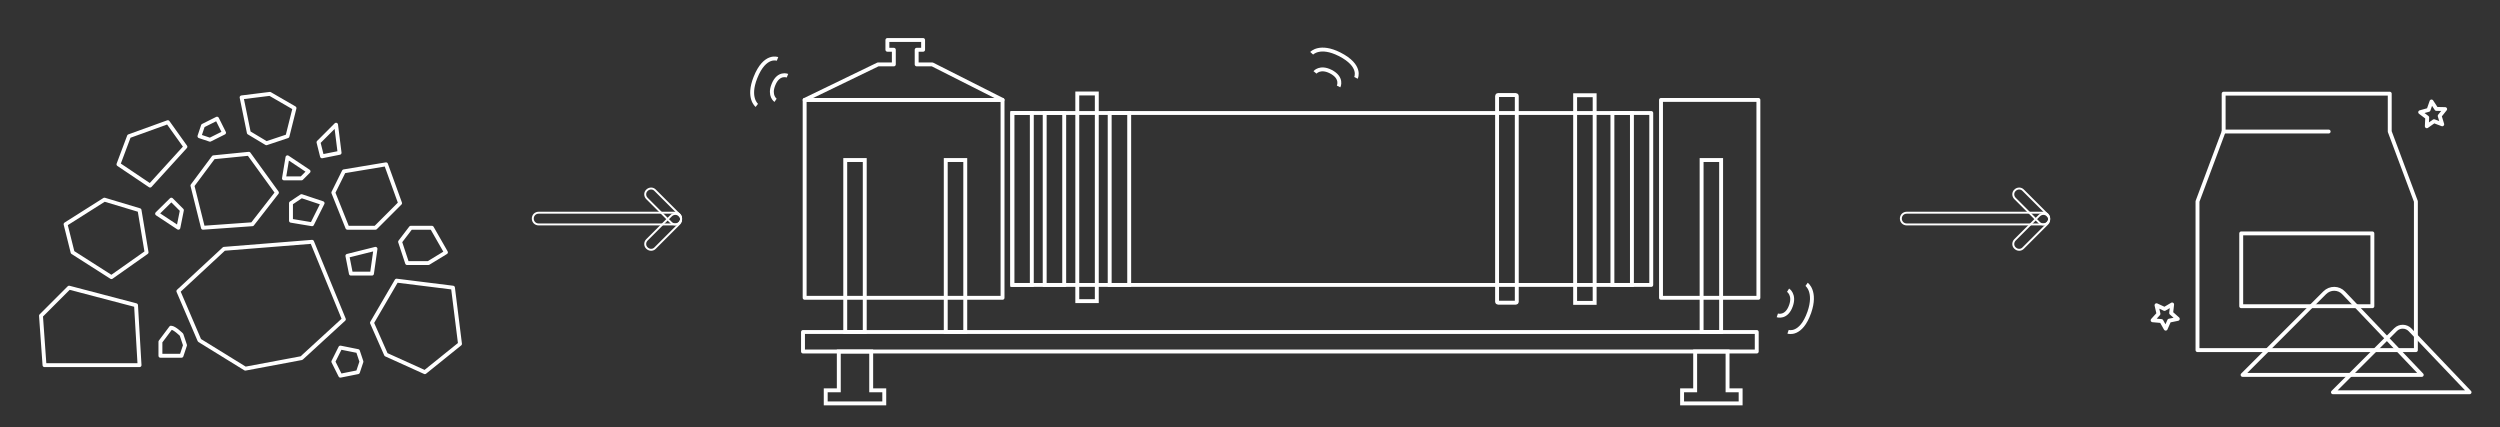 <?xml version="1.0" encoding="utf-8"?>
<!-- Generator: Adobe Illustrator 22.0.1, SVG Export Plug-In . SVG Version: 6.00 Build 0)  -->
<svg version="1.1" id="Layer_1" xmlns="http://www.w3.org/2000/svg" xmlns:xlink="http://www.w3.org/1999/xlink" x="0px" y="0px"
	 viewBox="0 0 1281 219" style="enable-background:new 0 0 1281 219;" xml:space="preserve">
<rect x="0" y="0" width="1281" height="219" fill="#333333" stroke="none"/>
<style type="text/css">
	.st0{fill:none;stroke:#FFFFFF;stroke-width:2;stroke-linejoin:round;stroke-miterlimit:10;}
	.st1{fill:none;stroke:#FFFFFF;stroke-width:2;stroke-miterlimit:10;}
	.st2{fill:none;stroke:#FFFFFF;stroke-miterlimit:10;}
	.st3{display:none;}
	.st4{display:inline;fill:#FF4A4A;}
	.st5{fill:none;stroke:#FFFFFF;stroke-width:2;stroke-linecap:round;stroke-linejoin:round;stroke-miterlimit:10;}
</style>
<g>
	<g>
		<rect x="518.7" y="57.9" class="st0" width="327.4" height="88.1"/>
		<rect x="412.3" y="51.2" class="st0" width="101.4" height="101.4"/>
		<rect x="851.1" y="51.2" class="st0" width="49.9" height="101.4"/>
		<polygon class="st0" points="477.7,33 469.7,33 469.7,25.5 473,25.5 473,20.5 454.7,20.5 454.7,25.5 458,25.5 458,33 449.9,33 
			412.3,51.2 513.7,51.2 		"/>
		<rect x="518.7" y="57.9" class="st1" width="10" height="88.1"/>
		<rect x="535.3" y="57.9" class="st1" width="10" height="88.1"/>
		<rect x="552" y="47.9" class="st1" width="10" height="106.4"/>
		<rect x="568.6" y="57.9" class="st1" width="10" height="88.1"/>
		<rect x="826.2" y="57.9" class="st1" width="10" height="88.1"/>
		<rect x="807.1" y="48.8" class="st1" width="10" height="106.4"/>
		<path class="st1" d="M776.7,155.1h-9.1c-0.2,0-0.5-0.2-0.5-0.5V49.2c0-0.2,0.2-0.5,0.5-0.5h9.1c0.2,0,0.5,0.2,0.5,0.5v105.5
			C777.2,154.9,777,155.1,776.7,155.1z"/>
		
			<rect x="650.8" y="-69.3" transform="matrix(6.123234e-17 -1 1 6.123234e-17 480.755 830.913)" class="st0" width="10" height="488.7"/>
		<rect x="433.1" y="82" class="st1" width="10" height="88.1"/>
		<rect x="484.6" y="82" class="st1" width="10" height="88.1"/>
		<rect x="871.9" y="82" class="st1" width="10" height="88.1"/>
		<polygon class="st1" points="446.4,200 446.4,180.1 429.8,180.1 429.8,200 423.1,200 423.1,206.7 453.1,206.7 453.1,200 		"/>
		<polygon class="st1" points="885.2,200 885.2,180.1 868.6,180.1 868.6,200 861.9,200 861.9,206.7 891.9,206.7 891.9,200 		"/>
	</g>
	<g>
		<path class="st0" d="M673.8,37.1c0,0,2.6-3.2,8.1-0.4c6.2,3.2,4,7.6,4,7.6"/>
		<path class="st0" d="M672.1,27.3c0,0,4.2-4.6,14.3,0.5c11.6,5.9,8.4,12.1,8.4,12.1"/>
	</g>
	<g>
		<path class="st0" d="M397.4,51.4c0,0-3.4-2.3-1.1-8c2.6-6.5,7.2-4.6,7.2-4.6"/>
		<path class="st0" d="M387.8,54c0,0-4.9-3.8-0.7-14.3c4.8-12.1,11.3-9.5,11.3-9.5"/>
	</g>
	<g>
		<path class="st0" d="M916.2,148.7c0,0,3.5,2.2,1.5,7.9c-2.3,6.6-7,5-7,5"/>
		<path class="st0" d="M925.7,145.7c0,0,5.1,3.6,1.4,14.3c-4.3,12.3-10.9,10-10.9,10"/>
	</g>
</g>
<g>
	<path class="st2" d="M346,115h-70c-1.7,0-3-1.3-3-3l0,0c0-1.7,1.3-3,3-3h70c1.7,0,3,1.3,3,3l0,0C349,113.7,347.7,115,346,115z"/>
	<path class="st2" d="M343.9,114.1l-12.4-12.4c-1.2-1.2-1.2-3.1,0-4.2l0,0c1.2-1.2,3.1-1.2,4.2,0l12.4,12.4c1.2,1.2,1.2,3.1,0,4.2h0
		C347,115.3,345.1,115.3,343.9,114.1z"/>
	<path class="st2" d="M343.9,110.5l-12.4,12.4c-1.2,1.2-1.2,3.1,0,4.2l0,0c1.2,1.2,3.1,1.2,4.2,0l12.4-12.4c1.2-1.2,1.2-3.1,0-4.2h0
		C347,109.3,345.1,109.3,343.9,110.5z"/>
</g>
<g>
	<path class="st2" d="M1047,115h-70c-1.7,0-3-1.3-3-3l0,0c0-1.7,1.3-3,3-3h70c1.7,0,3,1.3,3,3l0,0C1050,113.7,1048.7,115,1047,115z"
		/>
	<path class="st2" d="M1044.9,114.1l-12.4-12.4c-1.2-1.2-1.2-3.1,0-4.2l0,0c1.2-1.2,3.1-1.2,4.2,0l12.4,12.4c1.2,1.2,1.2,3.1,0,4.2
		l0,0C1048,115.3,1046.1,115.3,1044.9,114.1z"/>
	<path class="st2" d="M1044.9,110.5l-12.4,12.4c-1.2,1.2-1.2,3.1,0,4.2l0,0c1.2,1.2,3.1,1.2,4.2,0l12.4-12.4c1.2-1.2,1.2-3.1,0-4.2
		l0,0C1048,109.3,1046.1,109.3,1044.9,110.5z"/>
</g>
<g class="st3">
	<polygon class="st4" points="103,78 102,84 109,83 	"/>
	<polygon class="st4" points="178,89 176,96 183,95 	"/>
	<polygon class="st4" points="111,157 103,161 114,164 	"/>
	<polygon class="st4" points="90,145 85,153 92,154 	"/>
	<polygon class="st4" points="95,159 88,162 96,165 	"/>
	<polygon class="st4" points="76,151 77,160 82,157 	"/>
</g>
<g>
	<polygon class="st0" points="1224.5,48 1139.4,48 1139.4,67.4 1126,103.2 1126,179.4 1237.9,179.4 1237.9,103.2 1224.5,67.4 	"/>
	<rect x="1148.4" y="119.6" class="st0" width="67.2" height="37.3"/>
	<line class="st5" x1="1139.4" y1="67.4" x2="1193.2" y2="67.4"/>
	<path class="st0" d="M1191.2,150l-42.1,42.1h91.8c0,0-28.4-29.8-40-42C1198.3,147.3,1193.9,147.3,1191.2,150z"/>
	<path class="st0" d="M1227.5,168.9l-32.1,32.1h70c0,0-21.6-22.7-30.5-32C1232.9,166.9,1229.5,166.9,1227.5,168.9z"/>
	<polygon class="st0" points="1251.4,63.7 1247.2,62.1 1243.5,64.7 1243.7,60.2 1240.1,57.5 1244.4,56.3 1245.9,52 1248.4,55.8 
		1252.9,55.9 1250.1,59.4 	"/>
	<polygon class="st0" points="1109.7,168.4 1107.5,164.5 1103,164.1 1106,160.8 1105,156.4 1109.1,158.3 1113,156 1112.5,160.4 
		1115.9,163.4 1111.5,164.3 	"/>
</g>
<g>
	<polygon class="st0" points="91.4,149.2 102.2,174.4 125.7,188.9 154.5,183.5 176.2,163.6 159.9,123.9 114.8,127.5 	"/>
	<polygon class="st0" points="190.6,165.4 197.8,181.7 217.7,190.7 235.7,176.2 232.1,147.4 203.2,143.8 	"/>
	<polygon class="st0" points="174.4,178.1 170.8,185.3 174.4,192.5 183.4,190.7 185.2,185.3 183.4,179.9 	"/>
	<path class="st0" d="M87.6,167.9c1.8,0,5.4,3.6,5.4,3.6l1.8,5.4l-1.8,5.4H82.2v-7.2L87.6,167.9z"/>
	<polygon class="st0" points="178,131.1 179.8,140.2 190.6,140.2 192.4,127.5 	"/>
	<polygon class="st0" points="210.5,116.7 205,123.9 208.6,134.8 219.5,134.8 228.5,129.3 221.3,116.7 	"/>
	<polygon class="st0" points="170.8,98.7 178,116.7 192.4,116.7 205,104.1 197.8,84.2 176.2,87.8 	"/>
	<polygon class="st0" points="154.5,100.5 149.1,104.1 149.1,113.1 159.9,114.9 165.3,104.1 	"/>
	<polygon class="st0" points="147.3,80.6 145.5,91.4 154.5,91.4 158.1,87.8 	"/>
	<polygon class="st0" points="172.2,63.9 163.2,72.9 165,80.1 174,78.3 	"/>
	<polygon class="st0" points="123.8,49.9 127.5,68 136.5,73.4 147.3,69.8 150.9,55.4 138.3,48.1 	"/>
	<polygon class="st0" points="127.5,78.8 109.4,80.6 98.6,95.1 104,116.7 129.3,114.9 141.9,98.7 	"/>
	<polygon class="st0" points="111.2,60.8 104,64.4 102.2,69.8 107.6,71.6 114.8,68 	"/>
	<polygon class="st0" points="87.8,102.3 80.5,109.5 91.4,116.7 93.2,107.7 	"/>
	<polygon class="st0" points="95,75.2 76.9,95.1 60.7,84.2 66.1,69.8 86,62.6 	"/>
	<polygon class="st0" points="53.5,102.3 33.6,114.9 37.2,129.3 57.1,142 75.1,129.3 71.5,107.7 	"/>
	<polygon class="st0" points="69.7,156.4 35.4,147.4 21,161.8 22.8,187.1 71.5,187.1 	"/>
</g>
</svg>
